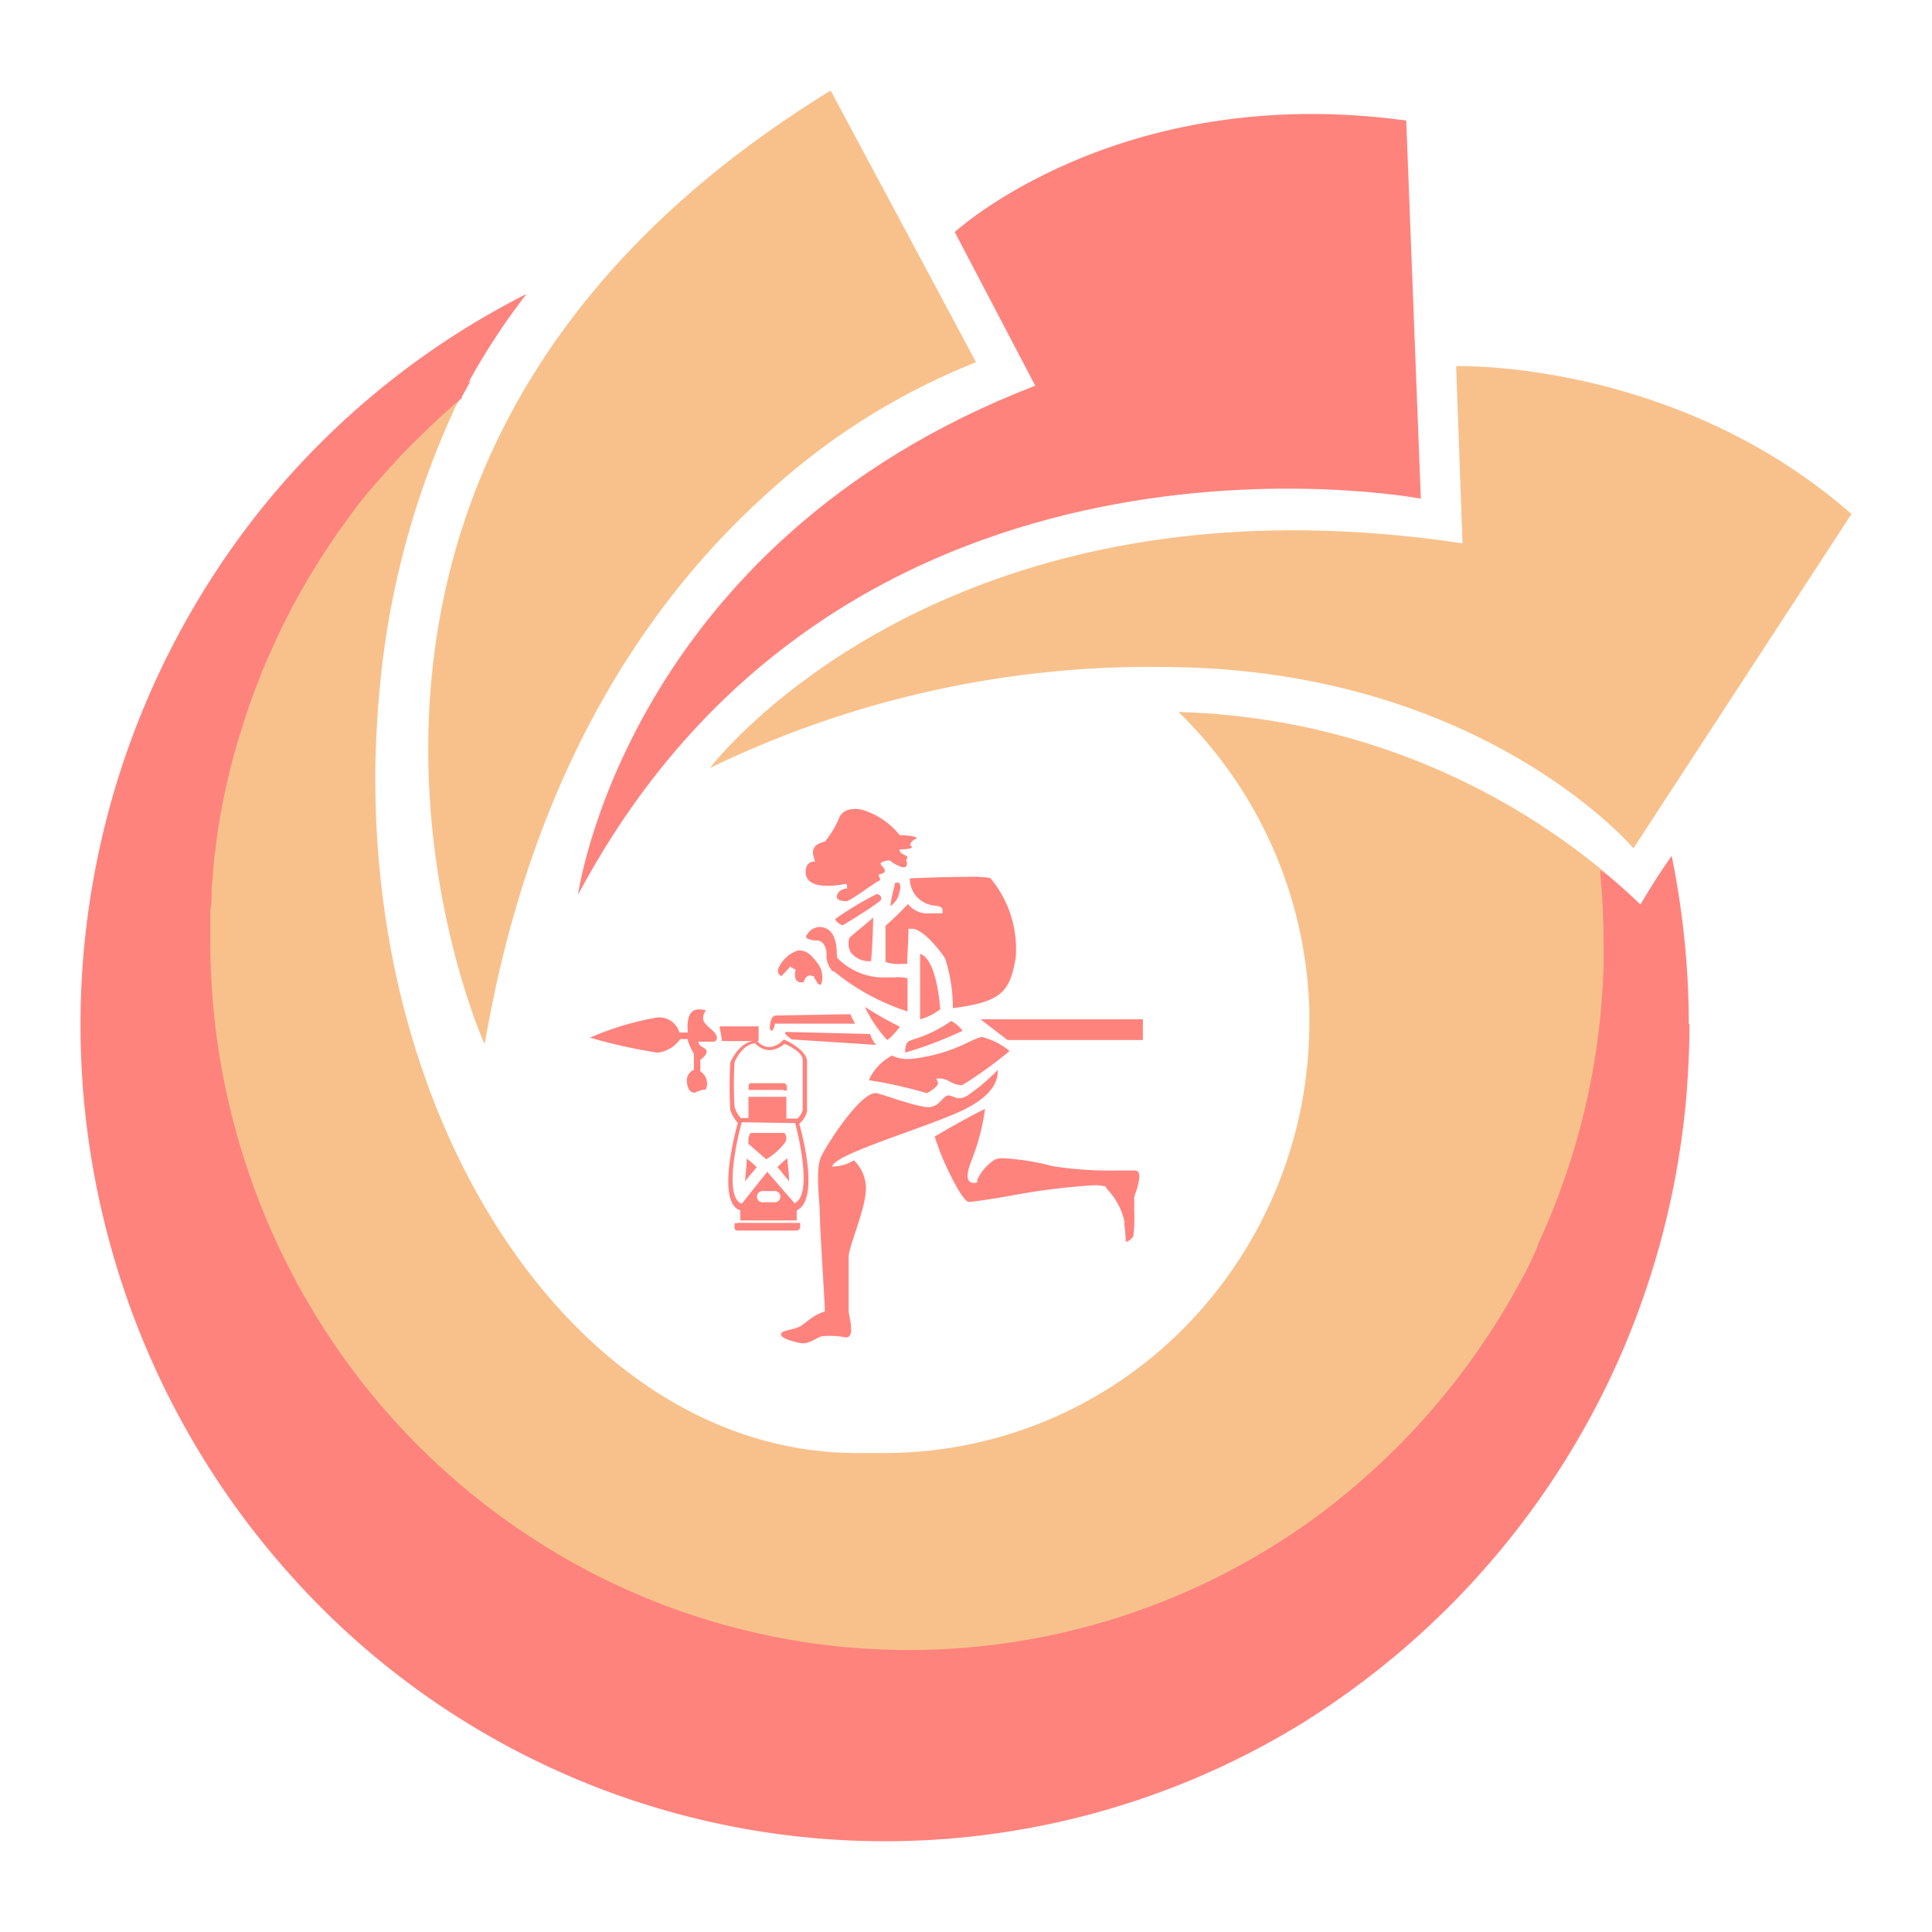 <svg xmlns="http://www.w3.org/2000/svg" viewBox="0 0 192 192"><path fill="#ff837d" d="M167.9 101.79c0 2.24-.11 4.46-.27 6.66a82.1 82.1 0 0 1-6.91 27 81.63 81.63 0 0 1-31.1 35.67 79.18 79.18 0 0 1-100.94-14.8A81.47 81.47 0 0 1 11 123.85a82.15 82.15 0 0 1 13.21-71 80.21 80.21 0 0 1 28.12-23.64 66.53 66.53 0 0 0-5.73 8.72c-.15.26-.29.5-.42.75-1.06.89-2.1 1.84-3.11 2.74s-2.42 2.33-3.62 3.58c-.25.28-.52.55-.76.83s-.52.57-.76.86-.83 1-1.24 1.45c-.82 1-1.6 2-2.36 3a70 70 0 0 0-8.26 14.44c-.22.51-.44 1-.64 1.54S25 68.36 24.75 69a7.92 7.92 0 0 0-.33.93c-.34.94-.65 1.84-.94 2.83l-.54 1.84-.27 1c-.15.64-.31 1.27-.46 1.84q-.71 3-1.14 6.19a10.8 10.8 0 0 1-.2 1.59 10.82 10.82 0 0 0-.14 1.36c0 .42-.11 1.23-.15 1.84a.38.38 0 0 1 0 .15l-.1 1.83v3.16A71.53 71.53 0 0 0 35.14 137 69.7 69.7 0 0 0 73 162.15a68.82 68.82 0 0 0 45-3.63 70.17 70.17 0 0 0 33.42-30.91c.65-1.21 1.29-2.44 1.81-3.67a.17.17 0 0 1 0-.1 71.36 71.36 0 0 0 6.62-27.91v-2.32q0-3.47-.32-6.83l.34.28c1.09.9 2.12 1.83 3.15 2.83 1-1.68 2-3.27 3.11-4.83a84.08 84.08 0 0 1 1.38 9.49c.21 2.37.32 4.78.32 7.2"/><path fill="#f8c18c" d="M159.92 93.65V96a66 66 0 0 1-6.62 27.91v.09c-.58 1.27-1.2 2.5-1.81 3.68a70.92 70.92 0 0 1-20.57 23.48 68.94 68.94 0 0 1-72.59 5.57A70.3 70.3 0 0 1 30.6 130.6a71.63 71.63 0 0 1-10.25-36.95v-3.16l.11-1.83a.38.38 0 0 0 0-.15 8 8 0 0 1 .14-1.84c.15-.58 0-.84.15-1.25a11.28 11.28 0 0 0 .2-1.59c.29-2.1.67-4.15 1.14-6.19.14-.65.3-1.27.45-1.84l.27-1 .54-1.8c.29-1 .6-1.83.94-2.83.1-.31.21-.63.33-.93.22-.61.45-1.23.69-1.84s.41-1 .63-1.52a69.47 69.47 0 0 1 8.36-14.6c.76-1 1.54-2 2.35-3 .42-.5.83-1 1.25-1.46s.49-.56.76-.86l.76-.82c1.2-1.23 2.41-2.42 3.62-3.59 1-1 2-1.83 3.11-2.73l-.4.77-.42.7a84.61 84.61 0 0 0-7.63 28.53c-.25 2.81-.4 5.68-.4 8.58 0 37 21.42 67 47.85 67h2.79a41.88 41.88 0 0 0 29.8-12.5 43.16 43.16 0 0 0 12.38-30.22v-1.17a43 43 0 0 0-13-29.75 69.27 69.27 0 0 1 42.11 15.72 2 2 0 0 1 .36.29q.33 3.36.33 6.83"/><path fill="#ff837d" d="M141.2 49.56s-57-10.91-83.76 39.37c0 0 4.74-34.89 45.44-50.6l-8-15.27s16.28-15 44.87-11.08Z"/><path fill="#f8c18c" d="M70.53 76.35S93.29 46.16 145.34 54l-.63-17.61s21.71-.7 39.29 14.69L162.33 84.3s-14.87-17.57-45.72-18A100.25 100.25 0 0 0 70.5 76.35M48.12 103.68S22.12 46.1 82.55 9L97 36a67.33 67.33 0 0 0-20.23 12.56c-11.34 10-23.75 26.89-28.58 55.1"/><path fill="#ff837d" d="M160 87.15c.2 2.15.31 4.33.31 6.5V96a71.53 71.53 0 0 1-6.61 28v.11c-.54 1.19-1.18 2.42-1.81 3.67a71.65 71.65 0 0 1-20.81 23.64A69.28 69.28 0 0 1 58.15 157a70.58 70.58 0 0 1-27.85-26.23A72 72 0 0 1 20 93.65v-3.16l.11-1.94v-.17a16.84 16.84 0 0 1 .16-1.84 5.07 5.07 0 0 1 .13-1.12v-.24a10 10 0 0 1 .2-1.5c.29-2.08.67-4.17 1.14-6.23.1-.51.23-1 .36-1.52v-.39c.09-.33.18-.68.29-1s.34-1.25.54-1.83c.31-1 .62-2 .92-2.85a2.81 2.81 0 0 1 .35-.94c.23-.66.47-1.26.68-1.83s.38-1 .64-1.55A72.73 72.73 0 0 1 33.81 51c.81-1.1 1.59-2.1 2.39-3 .34-.44.76-.92 1.23-1.47.23-.26.49-.57.78-.87l.79-.86c1.15-1.23 2.35-2.44 3.61-3.58s2.05-1.84 3.12-2.76l.36-.07.72-.62-.92 1.69v.11c-.83.69-1.67 1.43-2.46 2.18a93.195 93.195 0 0 0-3.62 3.56l-.76.83-.76.84L37 48.44a37.29 37.29 0 0 0-2.35 3 69.83 69.83 0 0 0-8.21 14.38c-.26.57-.46 1.06-.62 1.5s-.47 1.18-.7 1.84c-.13.35-.24.64-.33.92-.31.86-.6 1.84-.92 2.83-.2.62-.38 1.26-.55 1.83l-.27 1-.09.37c-.12.5-.23 1-.36 1.51-.47 2-.85 4.11-1.12 6.17 0 .49-.15 1-.2 1.49v.24l-.11 1.1c0 .53-.11 1.12-.14 1.83v.13a8.49 8.49 0 0 1-.13 1.84v3.14a71.23 71.23 0 0 0 10.18 36.68 69.78 69.78 0 0 0 27.5 25.94 68.53 68.53 0 0 0 72.09-5.34A71 71 0 0 0 151 127.53a38.8 38.8 0 0 0 1.81-3.67v-.13A70.58 70.58 0 0 0 159.36 96v-2.33c0-2.28-.11-4.56-.33-6.8v-.38Z"/><path fill="#ff837d" d="m74.32 113.63 1.83 1.58a6.63 6.63 0 0 0 1.8-1.58.79.79 0 0 0 .2-.52.77.77 0 0 0-.2-.52h-3.13c-.2 0-.28 0-.31.13a1.35 1.35 0 0 0-.11.86M77.28 116l1.14 1.4c0-.7-.13-1.59-.17-2.29a8.19 8.19 0 0 0-1 .89M74.21 115.12c0 .63-.11 1.58-.17 2.27L75.2 116a8.11 8.11 0 0 0-1-.87M87.06 88.91H87a33.38 33.38 0 0 0-4 2.42l.09.18a1.36 1.36 0 0 0 .66.44c.51-.3 3-1.82 3.65-2.38a.44.44 0 0 0 .16-.17.39.39 0 0 0 0-.24.6.6 0 0 0-.19-.23.75.75 0 0 0-.29-.09M88.93 87.77a5.12 5.12 0 0 1-.14.69 12.07 12.07 0 0 0-.31 1.59 2.22 2.22 0 0 0 .62-.64 2.17 2.17 0 0 0 .3-.85.92.92 0 0 0 0-.75.34.34 0 0 0-.12-.09.45.45 0 0 0-.16 0H89M90.65 92.3c1.08 0 2.86 2.26 3.27 2.94a15.65 15.65 0 0 1 .77 4.76v.19c4.81-.62 5.67-1.59 6.25-5a11 11 0 0 0-2.53-7.94 12.13 12.13 0 0 0-2.33-.11c-2 0-4.69.11-5.66.15a2.59 2.59 0 0 0 .18 1 2.71 2.71 0 0 0 .54.87 2.75 2.75 0 0 0 .84.6A2.69 2.69 0 0 0 93 90c.36.08.63.12.67.41v.35H92.5a2.51 2.51 0 0 1-1.27-.17 2.6 2.6 0 0 1-1-.75A27.51 27.51 0 0 1 88 92v3.6a3.75 3.75 0 0 0 1.56.19h.6c0-.71.12-2.49.12-3.17v-.32ZM84.42 93.19a2 2 0 0 0-.09.77 1.81 1.81 0 0 0 .25.74 2.5 2.5 0 0 0 .89.65 2.4 2.4 0 0 0 1.09.17c.13-1.09.19-3.17.22-4.33-.7.62-1.92 1.59-2.36 2"/><path fill="#ff837d" d="M82.86 96.52a22.55 22.55 0 0 0 7.33 4v-3.3a3.9 3.9 0 0 0-1.27-.09h-1.49a6.5 6.5 0 0 1-4.18-1.89l-.08-.1V95c0-2.52-1-2.76-1.56-2.88h-.16a1.5 1.5 0 0 0-.77.25 1.61 1.61 0 0 0-.54.62.22.22 0 0 0 0 .22 1.92 1.92 0 0 0 1 .25c.67 0 1 .65 1 1.37a2.28 2.28 0 0 0 .13.93 2.22 2.22 0 0 0 .5.78ZM80.67 97h.23v.14l.16.25c.22.39.26.47.48.47a.65.65 0 0 0 .14-.29 2.32 2.32 0 0 0 0-.91 2.17 2.17 0 0 0-.36-.84c-.68-.9-1.06-1.34-1.95-1.38a3 3 0 0 0-1.21.68 3.26 3.26 0 0 0-.81 1.13.74.74 0 0 0 0 .44.59.59 0 0 0 .31.31c.3-.3.59-.61.86-.94l.56.32a1.51 1.51 0 0 0 0 .94.74.74 0 0 0 .16.19.7.7 0 0 0 .23.11h.28c.1 0 .11 0 .19-.19a.7.7 0 0 1 .24-.36.76.76 0 0 1 .4-.15M91.44 94.81v6.49a5.94 5.94 0 0 0 2-1c-.25-3.18-1-5.21-2-5.51M85.92 100a13.26 13.26 0 0 0 2.23 3.34c.11 0 .46-.27 1.29-1.3a34.25 34.25 0 0 1-3.52-2M94.53 101.46a12.68 12.68 0 0 1-3.53 1.76 5.1 5.1 0 0 0-.74.28 1 1 0 0 0-.28.7.68.68 0 0 0 0 .4 39 39 0 0 0 5.68-2.16 3.14 3.14 0 0 0-1.19-1M111.72 121.54c.08.62.14 1.25.16 1.87a1 1 0 0 0 .43-.2 1.14 1.14 0 0 0 .32-.37 14.39 14.39 0 0 0 .09-2.46v-1.39a2.76 2.76 0 0 1 .16-.51c.17-.51.51-1.59.25-2a.5.5 0 0 0-.42-.16h-1.57a36.86 36.86 0 0 1-6.55-.43 23.35 23.35 0 0 0-4.86-.78 2 2 0 0 0-.87.13 4.77 4.77 0 0 0-1.74 2v.24l-.23.08h-.17a.55.55 0 0 1-.25-.07.61.61 0 0 1-.19-.17c-.19-.27-.16-.76.12-1.59l.19-.52a21.12 21.12 0 0 0 1.3-5c-1.38.63-4.27 2.3-5 2.74a24.47 24.47 0 0 0 1.36 3.41c1.17 2.48 1.81 3.07 2 3.08.5 0 2.06-.25 3.86-.55a66.8 66.8 0 0 1 8.56-1.1 4.29 4.29 0 0 1 1.13.11h.09v.08l.19.26a6.67 6.67 0 0 1 1.67 3.17M77.09 100.92c-.22 0-.58.27-.58 1.27 0 .11.11.25.17.25s.17-.1.31-.51v-.2h8a6 6 0 0 1-.48-.94ZM84.17 87.81s-4.22 1-4.1-1.24c0-.72.49-1 .91-.93 0-.4-.83-1.59 1-2a10.07 10.07 0 0 0 1.34-2.17c.17-.56.69-1.32 2.36-1A7.68 7.68 0 0 1 89.42 83c1 0 2 .19 1.56.38s-.58.58-.5.64.61.36-1.09.4c0 .36.37.46.67.63s-.08.4 0 .48.25.92-.61.58-.92-.63-1.16-.6-.86.14-.76.38.94.79-.14 1c-.22.19.33.51-.08.67s-2.22 1.58-3.13 2c-.84 0-1.11-.24-1-.6s.46-.61 1-.67c0-.24 0-.43-.08-.4M75.39 103.46h-3.63l-.25-1.46h3.88ZM100.13 103.36h13.45v-2.06H97.44ZM86.36 107.36h.07a44 44 0 0 1 5.68 1.28c.7-.35 1.12-.82 1.12-1l-.17-.46h.49a2.35 2.35 0 0 1 .87.32 2.43 2.43 0 0 0 1 .33.41.41 0 0 0 .22 0 40.67 40.67 0 0 0 4.69-3.38 7.09 7.09 0 0 0-2.79-1.41 11.11 11.11 0 0 0-1.2.48 16.46 16.46 0 0 1-5.89 1.72 3.71 3.71 0 0 1-1.8-.34 5.23 5.23 0 0 0-1.94 1.77c-.31.45-.34.67-.32.72"/><path fill="#ff837d" d="M87.06 108.63c.36 0 4.44 1.58 5.45 1.38s1.22-1.21 1.8-1.14.86.58 1.85 0a20.62 20.62 0 0 0 3-2.54c0 .65 0 2.42-3.77 4.14s-12.5 4.25-12.69 5.46a4.11 4.11 0 0 0 2.16-.62 3.89 3.89 0 0 1 1.14 3.46c-.22 1.9-1.66 5.2-1.66 6.12v5.43c0 .41.75 2.76-.36 2.58a7.8 7.8 0 0 0-2.21-.11c-.44 0-1.33.81-2.1.7s-2.11-.51-2.06-.89.92-.4 1.67-.68 1.25-1.13 2.69-1.59c0-1-.49-8.07-.49-9.52s-.5-4.58.14-5.9 3.88-6.35 5.44-6.28ZM86.48 102.76a2.68 2.68 0 0 0 .6 1.08l-8.37-.54s-1-.62-.59-.75ZM69.31 103.52H71s.55-.24 0-.91-1.64-1-.85-2.22c-.8-.14-2-.39-1.8 2.22h-.83a2.08 2.08 0 0 0-2.22-1.49 28.93 28.93 0 0 0-6.67 2 53.09 53.09 0 0 0 6.7 1.49 3 3 0 0 0 1.27-.42 3 3 0 0 0 1-.93h.72a5.59 5.59 0 0 0 .64 1.46v1.59a1.2 1.2 0 0 0-.57.52 1.24 1.24 0 0 0-.12.76c.11 1 .64 1 .8 1a2.5 2.5 0 0 1 1.06-.31 1.4 1.4 0 0 0-.53-1.8v-1.17s.7-.45.61-.86-.8-.38-.8-.93M79.43 111.67a2.33 2.33 0 0 0 .77-1.19v-5c0-1.13-2.13-2.11-2.22-2.15h-.13l-.09.1a2.3 2.3 0 0 1-1.17.62 1.48 1.48 0 0 1-.75-.14 1.64 1.64 0 0 1-.6-.48h-.09c-1.7 0-2.53 2.09-2.58 2.17v.08a44.5 44.5 0 0 0 0 4.62 3.84 3.84 0 0 0 .75 1.3c-.34 1.22-2.08 7.93.25 8.69v1h5.61v-1c2.13-1 .77-6.69.32-8.36ZM73 105.55c.11-.25.82-1.79 2.05-1.86a2 2 0 0 0 .71.51 1.92 1.92 0 0 0 .85.16 2.56 2.56 0 0 0 1.36-.63c.6.25 1.8.92 1.8 1.58v5a1.79 1.79 0 0 1-.52.85h-1.1V109h-3.77v2.11h-.76A3 3 0 0 1 73 110a36.54 36.54 0 0 1 0-4.44Zm4 13.93h-1.29a.56.56 0 0 1 0-1.11H77a.55.55 0 0 1 .39.16.57.57 0 0 1 0 .79.55.55 0 0 1-.39.16Zm2 .14-2.75-3.17-2.53 3.17c-1.7-.55-.62-5.88 0-8.09l5.3.08c.59 2.21 1.56 7.16 0 7.93"/><path fill="#ff837d" d="M77.85 108.37h.35V108a.36.36 0 0 0-.1-.25.33.33 0 0 0-.25-.1h-3.12a.23.23 0 0 0-.14 0 .26.26 0 0 0-.11.07.2.2 0 0 0-.08.12.32.32 0 0 0 0 .14v.34h3.48ZM73.31 121.56H73v.38a.32.32 0 0 0 0 .14.33.33 0 0 0 .07.13l.12.08h5.96a.36.36 0 0 0 .26-.11.39.39 0 0 0 .11-.27v-.38h-6.21Z"/></svg>